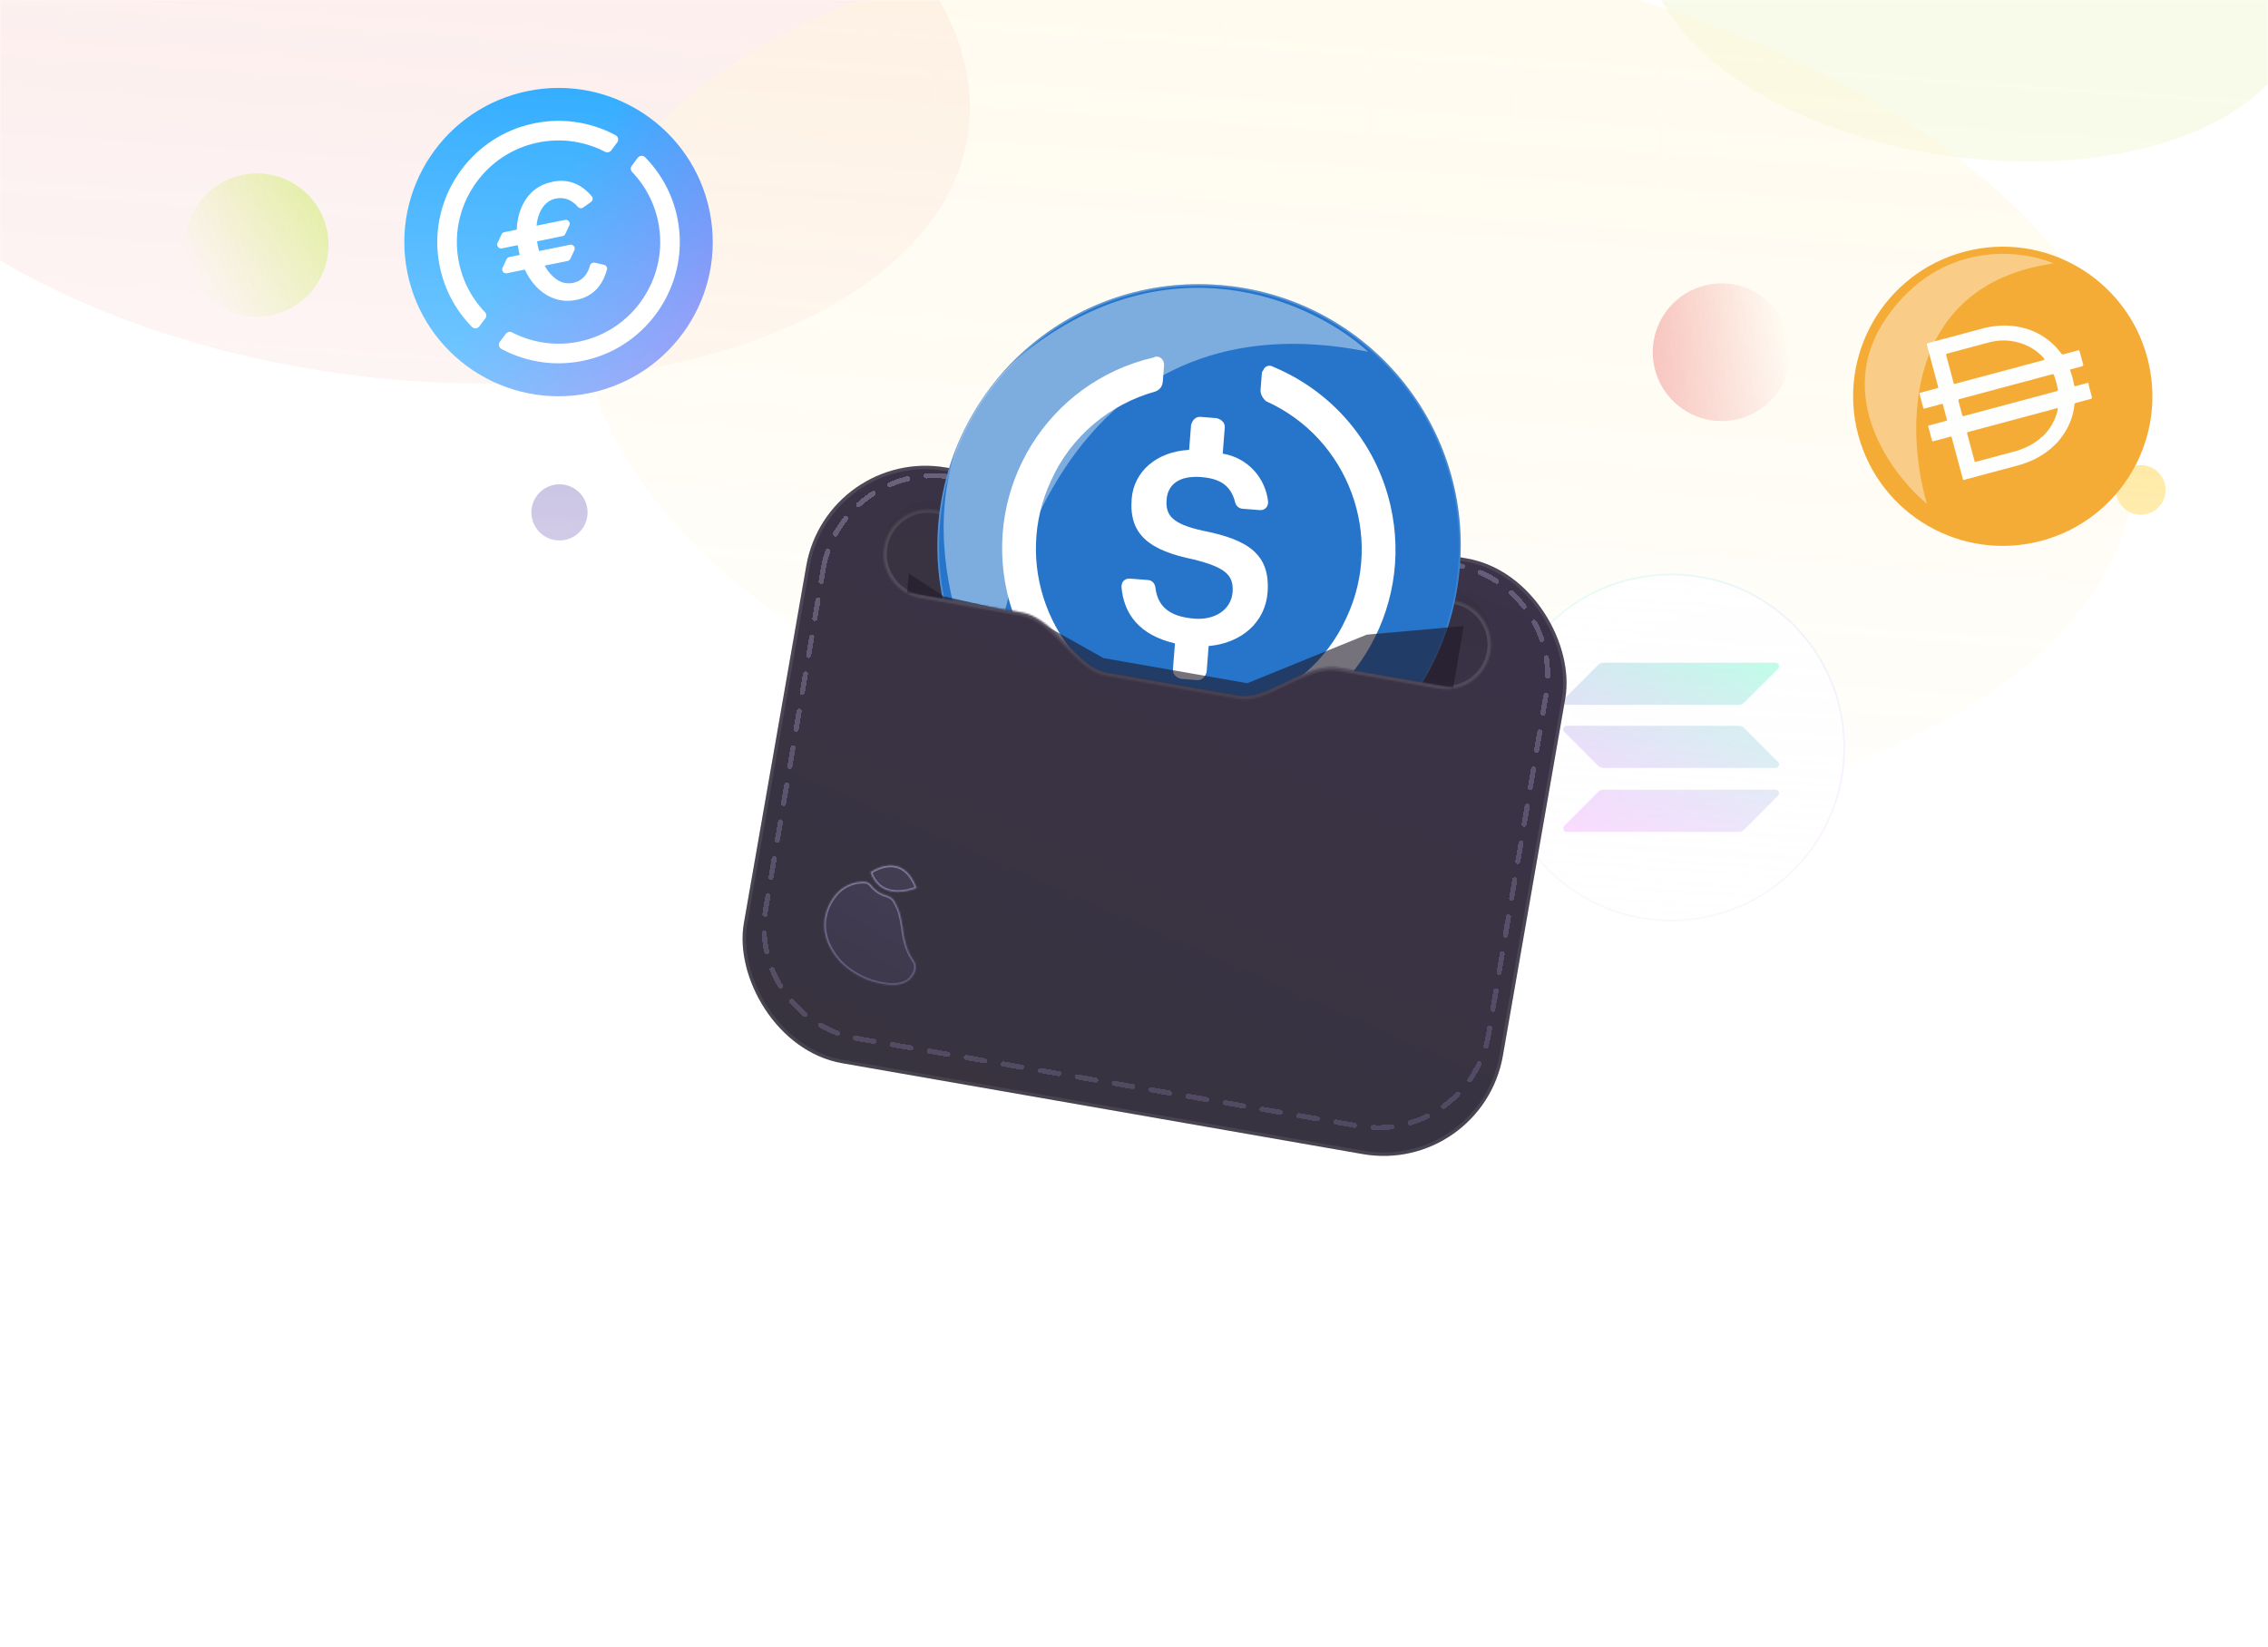 <svg width="1330" height="966" viewBox="0 0 1330 966" fill="none" xmlns="http://www.w3.org/2000/svg">
<mask id="mask0_5033_11189" style="mask-type:alpha" maskUnits="userSpaceOnUse" x="0" y="0" width="1330" height="966">
<rect width="1330" height="966" fill="url(#paint0_linear_5033_11189)"/>
</mask>
<g mask="url(#mask0_5033_11189)">
<g opacity="0.3">
<rect x="429.074" y="210.123" width="623.97" height="2.026" fill="url(#paint1_radial_5033_11189)" fill-opacity="0.3"/>
<rect x="398.691" y="125.037" width="846.817" height="2.026" fill="url(#paint2_radial_5033_11189)" fill-opacity="0.3"/>
<rect x="254.859" y="39.952" width="972.421" height="2.026" fill="url(#paint3_radial_5033_11189)" fill-opacity="0.3"/>
<rect x="464.527" y="-418.909" width="623.97" height="2.026" transform="rotate(90 464.527 -418.909)" fill="url(#paint4_radial_5033_11189)" fill-opacity="0.3"/>
<rect x="549.613" y="-449.299" width="846.817" height="2.026" transform="rotate(90 549.613 -449.299)" fill="url(#paint5_radial_5033_11189)" fill-opacity="0.3"/>
<rect x="804.879" y="-629.602" width="1126.39" height="2.026" transform="rotate(90 804.879 -629.602)" fill="url(#paint6_radial_5033_11189)" fill-opacity="0.3"/>
<rect x="889.965" y="-568.825" width="1004.84" height="2.026" transform="rotate(90 889.965 -568.825)" fill="url(#paint7_radial_5033_11189)" fill-opacity="0.3"/>
<rect x="634.703" y="-593.138" width="972.421" height="2.026" transform="rotate(90 634.703 -593.138)" fill="url(#paint8_radial_5033_11189)" fill-opacity="0.3"/>
<rect x="719.789" y="-670.12" width="1126.39" height="2.026" transform="rotate(90 719.789 -670.12)" fill="url(#paint9_radial_5033_11189)" fill-opacity="0.3"/>
<rect x="975.047" y="-453.351" width="895.438" height="2.026" transform="rotate(90 975.047 -453.351)" fill="url(#paint10_radial_5033_11189)" fill-opacity="0.3"/>
<rect x="1060.13" y="-475.634" width="737.419" height="2.026" transform="rotate(90 1060.13 -475.634)" fill="url(#paint11_radial_5033_11189)" fill-opacity="0.3"/>
</g>
<g opacity="0.6">
<g opacity="0.3">
<g opacity="0.5" filter="url(#filter0_f_5033_11189)">
<ellipse rx="226.675" ry="232.553" transform="matrix(0.79 0.614 -0.94 0.342 649.113 -192.778)" fill="#AFD803"/>
</g>
<g opacity="0.5" filter="url(#filter1_f_5033_11189)">
<ellipse rx="153.501" ry="157.482" transform="matrix(0.79 0.614 -0.94 0.342 1157.51 -13.801)" fill="#AFD803"/>
</g>
<g opacity="0.5" filter="url(#filter2_f_5033_11189)">
<ellipse rx="274.039" ry="281.511" transform="matrix(0.79 0.614 -0.94 0.342 226.908 31.082)" fill="#E54033"/>
</g>
<g opacity="0.5" filter="url(#filter3_f_5033_11189)">
<ellipse rx="365.386" ry="375.931" transform="matrix(0.79 0.614 -0.94 0.342 796.989 222.902)" fill="#FECA1A" fill-opacity="0.8"/>
</g>
</g>
<g filter="url(#filter4_b_5033_11189)">
<ellipse cx="150.647" cy="143.721" rx="42" ry="42" transform="rotate(-116.485 150.647 143.721)" fill="url(#paint12_linear_5033_11189)"/>
</g>
<g filter="url(#filter5_b_5033_11189)">
<ellipse cx="328.09" cy="300.559" rx="16.474" ry="16.474" transform="rotate(-116.485 328.09 300.559)" fill="#5B48AD"/>
</g>
<g filter="url(#filter6_b_5033_11189)">
<ellipse cx="1009.61" cy="206.608" rx="40.377" ry="40.377" transform="rotate(78.515 1009.61 206.608)" fill="url(#paint13_linear_5033_11189)"/>
</g>
<g filter="url(#filter7_b_5033_11189)">
<ellipse cx="1255.38" cy="287.393" rx="14.571" ry="14.571" transform="rotate(78.515 1255.38 287.393)" fill="#FECA1A"/>
</g>
<path d="M980 540.468C1036.53 540.468 1082 494.994 1082 438.468C1082 381.943 1036.53 336.468 980 336.468C923.475 336.468 878 381.943 878 438.468C878 494.994 923.475 540.468 980 540.468Z" fill="#FFFCFB"/>
<path d="M1081.5 438.468C1081.5 494.717 1036.25 539.968 980 539.968C923.751 539.968 878.5 494.717 878.5 438.468C878.5 382.219 923.751 336.968 980 336.968C1036.25 336.968 1081.5 382.219 1081.5 438.468Z" stroke="url(#paint14_linear_5033_11189)" stroke-opacity="0.39"/>
<mask id="mask1_5033_11189" style="mask-type:alpha" maskUnits="userSpaceOnUse" x="878" y="336" width="204" height="205">
<path d="M980 540.468C1036.53 540.468 1082 494.994 1082 438.468C1082 381.943 1036.53 336.468 980 336.468C923.475 336.468 878 381.943 878 438.468C878 494.994 923.475 540.468 980 540.468Z" fill="#2775CA"/>
</mask>
<g mask="url(#mask1_5033_11189)">
<g filter="url(#filter8_f_5033_11189)">
<path d="M1039.76 357.859C927.745 344.417 902.729 450.08 904.223 504.592C884.435 476.589 858.075 409.383 910.944 364.579C963.813 319.775 1018.85 341.431 1039.76 357.859Z" fill="white" fill-opacity="0.6"/>
</g>
</g>
<path d="M937.275 464.452C938.039 463.688 939.089 463.243 940.203 463.243H1041.21C1043.06 463.243 1043.98 465.47 1042.67 466.775L1022.72 486.728C1021.96 487.492 1020.91 487.937 1019.79 487.937L918.786 487.937C916.94 487.937 916.017 485.71 917.322 484.405L937.275 464.452Z" fill="url(#paint15_linear_5033_11189)"/>
<path d="M937.275 389.953C938.071 389.19 939.121 388.744 940.203 388.744H1041.21C1043.06 388.744 1043.98 390.972 1042.67 392.277L1022.72 412.23C1021.96 412.993 1020.91 413.439 1019.79 413.439H918.786C916.94 413.439 916.017 411.211 917.322 409.906L937.275 389.953Z" fill="url(#paint16_linear_5033_11189)"/>
<path d="M1022.72 426.964C1021.96 426.2 1020.91 425.755 1019.79 425.755H918.786C916.94 425.755 916.017 427.982 917.322 429.287L937.275 449.24C938.039 450.004 939.089 450.45 940.203 450.45H1041.21C1043.06 450.45 1043.98 448.222 1042.67 446.917L1022.72 426.964Z" fill="url(#paint17_linear_5033_11189)"/>
</g>
<path fill-rule="evenodd" clip-rule="evenodd" d="M238.9 159.903C229.014 110.951 260.684 63.253 309.636 53.367C358.589 43.482 406.287 75.152 416.172 124.104C426.058 173.056 394.388 220.754 345.436 230.64C296.483 240.526 248.785 208.856 238.9 159.903Z" fill="url(#paint18_linear_5033_11189)"/>
<path d="M296.905 152.421L294.569 157.404C294.113 159.061 295.566 160.618 297.25 160.278L307.76 158.155C313.858 171.223 325.32 178.659 338.103 175.876C347.206 174.038 353.155 168.126 355.917 158.188C356.268 156.923 355.473 155.618 354.191 155.331L348.726 154.103C347.523 153.833 346.315 154.558 345.999 155.75C344.603 161.029 341.289 164.883 336.095 165.932C331.393 166.882 327.155 165.341 323.325 161.272C321.832 159.699 320.527 157.87 319.398 155.806L332.859 153.088C333.712 152.916 334.396 152.278 334.627 151.439L336.963 146.455C337.419 144.797 335.966 143.242 334.282 143.582L316.095 147.255C315.855 146.333 315.63 145.388 315.432 144.408C315.226 143.438 315.061 142.481 314.923 141.534L329.914 138.506C330.767 138.334 331.451 137.696 331.682 136.857L334.018 131.874C334.474 130.217 333.022 128.66 331.337 129L314.649 132.371C315.482 123.919 319.525 117.676 326.103 116.455C331.099 115.446 335.53 117.397 338.923 121.375C339.683 122.267 341.016 122.398 341.972 121.722L346.562 118.48C347.66 117.704 347.878 116.143 347.007 115.119C340.661 107.658 333.027 104.808 324.115 106.608C315.982 108.25 310.12 112.799 306.469 120.216C304.341 124.58 303.223 129.421 303.049 134.713L295.73 136.191C294.877 136.363 294.193 137.001 293.962 137.84L291.626 142.824C291.17 144.482 292.623 146.037 294.307 145.697L303.629 143.815C303.774 144.765 303.921 145.717 304.118 146.693C304.301 147.662 304.517 148.611 304.749 149.546L298.676 150.772C297.823 150.945 297.136 151.582 296.905 152.421Z" fill="white"/>
<path d="M268.456 150.049C264.397 120.542 283.102 92.274 311.848 84.48C326.96 80.384 342.118 82.471 354.841 89.051C356.076 89.689 357.59 89.343 358.424 88.23L361.944 83.532C362.988 82.139 362.556 80.131 361.02 79.309C346.118 71.334 328.306 68.58 310.471 72.971C275.1 81.68 251.864 116.239 257.171 152.28C259.466 167.869 266.607 181.431 276.78 191.772C277.998 193.011 280.04 192.856 281.082 191.465L284.598 186.772C285.43 185.662 285.345 184.114 284.386 183.112C276.052 174.394 270.245 163.052 268.456 150.049Z" fill="white"/>
<path d="M378.294 92.234C377.076 90.996 375.034 91.15 373.992 92.541L370.475 97.234C369.644 98.344 369.729 99.892 370.687 100.894C379.022 109.612 384.829 120.955 386.617 133.959C390.675 163.465 371.969 191.731 343.223 199.525C328.112 203.622 312.954 201.534 300.23 194.955C298.995 194.316 297.481 194.662 296.647 195.775L293.128 200.473C292.084 201.866 292.517 203.874 294.052 204.696C308.955 212.673 326.768 215.425 344.604 211.033C379.975 202.323 403.21 167.763 397.901 131.723C395.604 116.135 388.465 102.573 378.294 92.234Z" fill="white"/>
</g>
<g filter="url(#filter9_bd_5033_11189)">
<rect x="485.012" y="252.066" width="451.848" height="354.693" rx="71" transform="rotate(9.905 485.012 252.066)" fill="url(#paint19_linear_5033_11189)"/>
<rect x="485.825" y="253.224" width="449.848" height="352.693" rx="70" transform="rotate(9.905 485.825 253.224)" stroke="url(#paint20_linear_5033_11189)" stroke-width="2"/>
</g>
<g filter="url(#filter10_d_5033_11189)">
<mask id="path-34-inside-1_5033_11189" fill="white">
<path fill-rule="evenodd" clip-rule="evenodd" d="M510.442 507.697C510.441 507.697 510.441 507.696 510.44 507.696V507.696C510.439 507.696 510.438 507.695 510.437 507.694L510.43 507.674C510.425 507.661 510.418 507.654 510.429 507.646C510.852 507.345 529.149 494.448 537.543 516.885C537.547 516.898 537.542 516.912 537.53 516.917L537.45 516.951C537.45 516.951 537.45 516.951 537.45 516.951V516.951C537.45 516.951 537.45 516.951 537.45 516.951C535.877 517.613 516.75 525.217 510.442 507.697ZM514.051 518.421C514.051 518.421 514.051 518.421 514.051 518.421V518.421C514.051 518.421 514.051 518.421 514.051 518.421C515.84 519.772 517.835 520.693 519.88 521.306C521.694 521.85 523.423 522.789 524.392 524.417C525.121 525.642 525.765 526.92 526.375 528.21C526.802 529.12 527.165 530.057 527.465 531.016C528.159 533.214 528.557 535.481 528.959 537.775L528.959 537.775L528.959 537.775L528.959 537.775L528.959 537.775C529.077 538.448 529.195 539.123 529.322 539.8C529.348 540.082 529.378 540.366 529.412 540.651C529.412 540.654 529.416 540.657 529.419 540.657V540.657C529.423 540.657 529.427 540.659 529.427 540.663C529.91 544.997 530.897 549.708 532.613 553.755C532.614 553.757 532.613 553.759 532.612 553.759V553.759C532.61 553.759 532.609 553.761 532.61 553.762C533.179 555.093 533.853 556.376 534.626 557.6C534.779 557.837 534.936 558.072 535.094 558.308L535.094 558.308L535.094 558.308L535.094 558.308L535.094 558.308C535.831 559.41 536.572 560.52 536.879 561.8C537.261 563.395 536.914 565.093 536.255 566.595C533.145 573.674 525.684 574.375 518.845 573.366C518.843 573.366 518.842 573.363 518.843 573.361V573.361C518.844 573.359 518.843 573.357 518.841 573.356C516.283 572.962 513.785 572.33 511.58 571.708C511.578 571.707 511.579 571.707 511.577 571.707C511.525 571.692 500.917 568.673 492.92 560.374C492.917 560.371 492.914 560.369 492.91 560.368V560.368C492.906 560.367 492.902 560.365 492.899 560.362L492.646 560.095C492.646 560.095 492.646 560.094 492.646 560.094V560.094C492.647 560.094 492.647 560.093 492.647 560.093C491.714 559.107 490.843 558.065 490.036 556.974C487.894 554.072 486.092 550.891 484.874 547.532C484.87 547.519 484.874 547.504 484.886 547.496V547.496C484.897 547.488 484.902 547.473 484.897 547.46C484.758 547.057 484.627 546.652 484.505 546.245C483.402 542.555 483.014 538.68 483.653 534.746C484.723 528.143 488.155 521.79 493.293 517.646C493.295 517.644 493.297 517.641 493.296 517.637V517.637C493.295 517.634 493.297 517.631 493.299 517.629C493.419 517.536 493.54 517.445 493.662 517.354L493.671 517.348C493.671 517.348 493.671 517.348 493.671 517.348V517.348C493.671 517.348 493.671 517.348 493.671 517.348C496.352 515.364 499.47 513.982 502.938 513.469C504.49 513.235 506.062 513.183 507.621 513.313C509.013 513.43 510.171 514.328 511.031 515.428C511.905 516.547 512.919 517.554 514.051 518.421Z"/>
</mask>
<path fill-rule="evenodd" clip-rule="evenodd" d="M510.442 507.697C510.441 507.697 510.441 507.696 510.44 507.696V507.696C510.439 507.696 510.438 507.695 510.437 507.694L510.43 507.674C510.425 507.661 510.418 507.654 510.429 507.646C510.852 507.345 529.149 494.448 537.543 516.885C537.547 516.898 537.542 516.912 537.53 516.917L537.45 516.951C537.45 516.951 537.45 516.951 537.45 516.951V516.951C537.45 516.951 537.45 516.951 537.45 516.951C535.877 517.613 516.75 525.217 510.442 507.697ZM514.051 518.421C514.051 518.421 514.051 518.421 514.051 518.421V518.421C514.051 518.421 514.051 518.421 514.051 518.421C515.84 519.772 517.835 520.693 519.88 521.306C521.694 521.85 523.423 522.789 524.392 524.417C525.121 525.642 525.765 526.92 526.375 528.21C526.802 529.12 527.165 530.057 527.465 531.016C528.159 533.214 528.557 535.481 528.959 537.775L528.959 537.775L528.959 537.775L528.959 537.775L528.959 537.775C529.077 538.448 529.195 539.123 529.322 539.8C529.348 540.082 529.378 540.366 529.412 540.651C529.412 540.654 529.416 540.657 529.419 540.657V540.657C529.423 540.657 529.427 540.659 529.427 540.663C529.91 544.997 530.897 549.708 532.613 553.755C532.614 553.757 532.613 553.759 532.612 553.759V553.759C532.61 553.759 532.609 553.761 532.61 553.762C533.179 555.093 533.853 556.376 534.626 557.6C534.779 557.837 534.936 558.072 535.094 558.308L535.094 558.308L535.094 558.308L535.094 558.308L535.094 558.308C535.831 559.41 536.572 560.52 536.879 561.8C537.261 563.395 536.914 565.093 536.255 566.595C533.145 573.674 525.684 574.375 518.845 573.366C518.843 573.366 518.842 573.363 518.843 573.361V573.361C518.844 573.359 518.843 573.357 518.841 573.356C516.283 572.962 513.785 572.33 511.58 571.708C511.578 571.707 511.579 571.707 511.577 571.707C511.525 571.692 500.917 568.673 492.92 560.374C492.917 560.371 492.914 560.369 492.91 560.368V560.368C492.906 560.367 492.902 560.365 492.899 560.362L492.646 560.095C492.646 560.095 492.646 560.094 492.646 560.094V560.094C492.647 560.094 492.647 560.093 492.647 560.093C491.714 559.107 490.843 558.065 490.036 556.974C487.894 554.072 486.092 550.891 484.874 547.532C484.87 547.519 484.874 547.504 484.886 547.496V547.496C484.897 547.488 484.902 547.473 484.897 547.46C484.758 547.057 484.627 546.652 484.505 546.245C483.402 542.555 483.014 538.68 483.653 534.746C484.723 528.143 488.155 521.79 493.293 517.646C493.295 517.644 493.297 517.641 493.296 517.637V517.637C493.295 517.634 493.297 517.631 493.299 517.629C493.419 517.536 493.54 517.445 493.662 517.354L493.671 517.348C493.671 517.348 493.671 517.348 493.671 517.348V517.348C493.671 517.348 493.671 517.348 493.671 517.348C496.352 515.364 499.47 513.982 502.938 513.469C504.49 513.235 506.062 513.183 507.621 513.313C509.013 513.43 510.171 514.328 511.031 515.428C511.905 516.547 512.919 517.554 514.051 518.421Z" fill="url(#paint21_linear_5033_11189)" fill-opacity="0.1" shape-rendering="crispEdges"/>
<path d="M526.375 528.21L527.281 527.786L527.279 527.783L526.375 528.21ZM527.465 531.016L526.51 531.313L526.511 531.317L527.465 531.016ZM528.959 537.775L529.948 537.627L529.946 537.615L529.944 537.602L528.959 537.775ZM528.959 537.775L529.948 537.627L529.948 537.627L528.959 537.775ZM528.959 537.775L527.97 537.923L527.97 537.923L528.959 537.775ZM528.959 537.775L529.948 537.627L529.948 537.627L528.959 537.775ZM528.959 537.775L527.97 537.924L527.972 537.936L527.974 537.948L528.959 537.775ZM529.322 539.8L530.317 539.706L530.313 539.66L530.305 539.616L529.322 539.8ZM534.626 557.6L533.78 558.133L533.786 558.142L534.626 557.6ZM535.094 558.308L534.262 558.864L534.269 558.873L534.275 558.883L535.094 558.308ZM535.094 558.308L535.944 557.782L535.929 557.757L535.912 557.733L535.094 558.308ZM535.094 558.308L535.944 557.782L535.944 557.782L535.094 558.308ZM535.094 558.308L534.243 558.834L534.253 558.849L534.263 558.864L535.094 558.308ZM536.879 561.8L537.852 561.567L537.852 561.567L536.879 561.8ZM536.255 566.595L537.17 566.997L537.17 566.997L536.255 566.595ZM490.036 556.974L489.232 557.568L489.232 557.568L490.036 556.974ZM484.505 546.245L485.463 545.959L485.463 545.958L484.505 546.245ZM483.653 534.746L484.64 534.906L484.64 534.906L483.653 534.746ZM493.662 517.354L494.258 518.158L494.266 518.152L494.274 518.145L493.662 517.354ZM502.938 513.469L503.084 514.458L503.087 514.458L502.938 513.469ZM493.671 517.348L494.266 518.152L493.671 517.348ZM493.671 517.348L494.282 518.139L493.671 517.348ZM493.299 517.629L492.688 516.837L493.299 517.629ZM484.897 547.46L483.952 547.788L484.897 547.46ZM484.874 547.532L485.814 547.191L484.874 547.532ZM492.647 560.093L491.92 560.78L492.647 560.093ZM492.646 560.095L491.92 560.783L492.646 560.095ZM492.899 560.362L492.174 561.05L492.899 560.362ZM492.92 560.374L492.2 561.068L492.92 560.374ZM532.61 553.762L533.529 553.369L532.61 553.762ZM532.613 553.755L533.534 553.365L532.613 553.755ZM511.58 571.708L511.851 570.745L511.58 571.708ZM511.577 571.707L511.85 570.745L511.577 571.707ZM519.88 521.306L519.592 522.264L519.88 521.306ZM524.392 524.417L523.533 524.928L524.392 524.417ZM493.293 517.646L492.665 516.868L493.293 517.646ZM529.427 540.663L530.421 540.553L529.427 540.663ZM518.841 573.356L518.688 574.345L518.841 573.356ZM514.051 518.421L513.442 519.215L514.051 518.421ZM529.412 540.651L528.418 540.767L529.412 540.651ZM518.845 573.366L518.699 574.356L518.845 573.366ZM514.051 518.421L514.756 519.13L514.051 518.421ZM514.051 518.421L513.449 519.219L514.051 518.421ZM537.45 516.951L537.062 516.029L537.45 516.951ZM537.45 516.951L537.839 517.872L537.45 516.951ZM537.543 516.885L536.606 517.236L537.543 516.885ZM537.53 516.917L537.141 515.996L537.53 516.917ZM510.43 507.674L511.372 507.337L510.43 507.674ZM510.429 507.646L509.849 506.832L510.429 507.646ZM510.437 507.694L511.379 507.357L510.437 507.694ZM507.621 513.313L507.704 512.317L507.621 513.313ZM510.44 507.696L510.442 508.696L510.44 507.696ZM510.442 507.697L511.383 507.359L510.442 507.697ZM511.379 507.357L511.372 507.337L509.489 508.012L509.496 508.032L511.379 507.357ZM511.01 508.46C511.194 508.329 515.686 505.17 521.077 504.736C523.74 504.521 526.591 504.974 529.269 506.765C531.952 508.56 534.56 511.766 536.606 517.236L538.479 516.535C536.329 510.787 533.502 507.19 530.381 505.103C527.253 503.011 523.93 502.499 520.917 502.742C514.955 503.222 510.087 506.662 509.849 506.832L511.01 508.46ZM537.141 515.996L537.061 516.029L537.839 517.872L537.918 517.838L537.141 515.996ZM509.501 508.036C511.144 512.601 513.652 515.597 516.561 517.469C519.457 519.332 522.677 520.034 525.686 520.142C531.674 520.356 537.012 518.22 537.838 517.873L537.062 516.029C536.315 516.343 531.303 518.341 525.757 518.143C522.999 518.044 520.157 517.404 517.643 515.787C515.142 514.177 512.893 511.554 511.383 507.359L509.501 508.036ZM520.167 520.348C518.214 519.763 516.331 518.89 514.654 517.623L513.449 519.219C515.349 520.654 517.456 521.623 519.592 522.264L520.167 520.348ZM527.279 527.783C526.663 526.479 526.004 525.169 525.252 523.905L523.533 524.928C524.239 526.115 524.868 527.361 525.471 528.638L527.279 527.783ZM528.419 530.718C528.107 529.716 527.726 528.736 527.281 527.786L525.47 528.634C525.877 529.503 526.224 530.398 526.51 531.313L528.419 530.718ZM529.944 537.602C529.544 535.32 529.136 532.987 528.418 530.714L526.511 531.317C527.183 533.441 527.57 535.643 527.974 537.948L529.944 537.602ZM529.948 537.627L529.948 537.627L527.97 537.923L527.97 537.923L529.948 537.627ZM529.948 537.627L529.948 537.627L527.97 537.923L527.97 537.923L529.948 537.627ZM529.948 537.627L529.948 537.627L527.97 537.923L527.97 537.924L529.948 537.627ZM529.948 537.627L529.948 537.627L527.97 537.924L527.97 537.924L529.948 537.627ZM530.305 539.616C530.179 538.946 530.062 538.276 529.944 537.603L527.974 537.948C528.092 538.62 528.211 539.3 528.339 539.983L530.305 539.616ZM530.405 540.535C530.372 540.257 530.343 539.981 530.317 539.706L528.326 539.894C528.354 540.184 528.384 540.475 528.418 540.767L530.405 540.535ZM533.534 553.365C531.867 549.436 530.897 544.828 530.421 540.553L528.433 540.774C528.923 545.166 529.926 549.98 531.693 554.146L533.534 553.365ZM535.471 557.066C534.727 555.887 534.078 554.651 533.529 553.369L531.691 554.156C532.281 555.535 532.979 556.865 533.78 558.133L535.471 557.066ZM535.925 557.752C535.767 557.515 535.614 557.286 535.466 557.057L533.786 558.142C533.943 558.387 534.105 558.629 534.262 558.864L535.925 557.752ZM535.912 557.733L535.912 557.733L534.275 558.883L534.276 558.883L535.912 557.733ZM535.944 557.782L535.944 557.782L534.243 558.834L534.243 558.834L535.944 557.782ZM535.944 557.782L535.944 557.782L534.243 558.834L534.243 558.834L535.944 557.782ZM535.945 557.782L535.944 557.782L534.243 558.834L534.243 558.834L535.945 557.782ZM537.852 561.567C537.496 560.083 536.643 558.826 535.925 557.753L534.263 558.864C535.018 559.994 535.649 560.957 535.907 562.033L537.852 561.567ZM537.17 566.997C537.881 565.378 538.302 563.448 537.852 561.567L535.907 562.033C536.22 563.342 535.947 564.807 535.339 566.193L537.17 566.997ZM518.699 574.356C522.185 574.87 525.926 574.965 529.236 573.971C532.589 572.964 535.483 570.838 537.17 566.997L535.339 566.193C533.917 569.431 531.526 571.195 528.661 572.056C525.753 572.929 522.345 572.872 518.991 572.377L518.699 574.356ZM511.308 572.67C513.53 573.297 516.072 573.941 518.688 574.345L518.993 572.368C516.493 571.982 514.039 571.363 511.851 570.745L511.308 572.67ZM492.2 561.068C500.387 569.565 511.211 572.642 511.304 572.669L511.85 570.745C511.863 570.748 509.258 570.009 505.668 568.249C502.075 566.487 497.532 563.719 493.64 559.68L492.2 561.068ZM491.92 560.783L492.174 561.05L493.625 559.674L493.372 559.407L491.92 560.783ZM489.232 557.568C490.062 558.692 490.96 559.765 491.92 560.78L493.373 559.406C492.469 558.449 491.623 557.439 490.84 556.38L489.232 557.568ZM483.934 547.873C485.19 551.337 487.043 554.603 489.232 557.568L490.841 556.38C488.746 553.542 486.994 550.445 485.814 547.191L483.934 547.873ZM483.547 546.531C483.673 546.952 483.808 547.371 483.952 547.788L485.842 547.133C485.707 546.743 485.581 546.352 485.463 545.959L483.547 546.531ZM482.665 534.585C481.999 538.69 482.407 542.718 483.547 546.531L485.463 545.958C484.397 542.392 484.028 538.671 484.64 534.906L482.665 534.585ZM492.665 516.868C487.316 521.182 483.771 527.766 482.665 534.586L484.64 534.906C485.675 528.521 488.994 522.398 493.921 518.424L492.665 516.868ZM493.067 516.551C492.94 516.645 492.813 516.741 492.688 516.837L493.911 518.42C494.025 518.331 494.141 518.244 494.258 518.158L493.067 516.551ZM493.059 516.557L493.051 516.563L494.274 518.145L494.282 518.139L493.059 516.557ZM502.791 512.48C499.148 513.019 495.878 514.471 493.076 516.544L494.266 518.152C496.825 516.257 499.792 514.945 503.084 514.458L502.791 512.48ZM507.704 512.317C506.068 512.18 504.418 512.235 502.789 512.48L503.087 514.458C504.562 514.235 506.056 514.186 507.538 514.31L507.704 512.317ZM514.659 517.627C513.595 516.811 512.641 515.865 511.819 514.813L510.242 516.044C511.169 517.23 512.243 518.296 513.442 519.215L514.659 517.627ZM492.688 517.534C492.826 518.258 493.673 518.591 494.266 518.152L493.076 516.544C493.669 516.105 494.516 516.438 494.653 517.161L492.688 517.534ZM494.282 518.139C493.692 518.595 492.828 518.268 492.688 517.534L494.653 517.161C494.514 516.428 493.649 516.1 493.059 516.557L494.282 518.139ZM494.278 517.45C494.348 517.817 494.206 518.192 493.911 518.42L492.688 516.837C492.387 517.07 492.243 517.451 492.314 517.825L494.278 517.45ZM485.463 548.312C485.838 548.047 485.992 547.566 485.842 547.133L483.952 547.788C483.811 547.381 483.956 546.929 484.308 546.679L485.463 548.312ZM485.814 547.191C485.963 547.602 485.819 548.061 485.463 548.312L484.308 546.679C483.93 546.947 483.776 547.436 483.934 547.873L485.814 547.191ZM493.155 560.955C493.708 560.628 493.814 559.872 493.373 559.406L491.92 560.78C491.479 560.314 491.585 559.559 492.138 559.233L493.155 560.955ZM493.372 559.407C493.814 559.873 493.708 560.629 493.155 560.955L492.138 559.233C491.584 559.56 491.478 560.316 491.92 560.783L493.372 559.407ZM493.159 559.4C493.337 559.446 493.498 559.541 493.625 559.674L492.174 561.05C492.306 561.189 492.474 561.289 492.66 561.337L493.159 559.4ZM493.64 559.68C493.51 559.545 493.344 559.447 493.159 559.4L492.66 561.337C492.483 561.291 492.324 561.197 492.2 561.068L493.64 559.68ZM532.389 552.784C531.779 552.923 531.444 553.581 531.691 554.156L533.529 553.369C533.774 553.941 533.441 554.595 532.834 554.734L532.389 552.784ZM531.693 554.146C531.449 553.571 531.787 552.922 532.389 552.784L532.834 554.734C533.439 554.596 533.779 553.943 533.534 553.365L531.693 554.146ZM511.851 570.745C511.85 570.745 511.849 570.744 511.849 570.744C511.85 570.745 511.851 570.745 511.85 570.745L511.304 572.669C511.305 572.669 511.306 572.669 511.308 572.67C511.308 572.67 511.308 572.67 511.308 572.67L511.851 570.745ZM519.592 522.264C521.3 522.776 522.749 523.61 523.533 524.928L525.252 523.905C524.098 521.967 522.089 520.924 520.167 520.348L519.592 522.264ZM493.921 518.424C494.211 518.191 494.348 517.816 494.278 517.45L492.314 517.825C492.245 517.465 492.38 517.097 492.665 516.868L493.921 518.424ZM529.507 541.653C528.974 541.7 528.494 541.314 528.433 540.774L530.421 540.553C530.36 540.005 529.873 539.613 529.332 539.661L529.507 541.653ZM519.702 573.874C520.067 573.262 519.696 572.477 518.993 572.368L518.688 574.345C517.99 574.237 517.621 573.456 517.984 572.849L519.702 573.874ZM513.346 517.712C513.701 517.359 514.262 517.323 514.659 517.627L513.442 519.215C513.839 519.519 514.401 519.483 514.756 519.13L513.346 517.712ZM528.418 540.767C528.482 541.308 528.964 541.701 529.507 541.653L529.332 539.661C529.867 539.614 530.342 540.001 530.405 540.535L528.418 540.767ZM518.991 572.377C519.697 572.481 520.064 573.267 519.702 573.874L517.984 572.849C517.62 573.459 517.989 574.251 518.699 574.356L518.991 572.377ZM514.756 519.13C514.403 519.482 513.845 519.518 513.449 519.219L514.654 517.623C514.258 517.323 513.7 517.36 513.346 517.712L514.756 519.13ZM537.31 517.941C537.073 517.908 536.835 517.786 536.665 517.571C536.584 517.468 536.402 517.192 536.461 516.802C536.53 516.344 536.863 516.113 537.062 516.029L537.838 517.873C538.037 517.789 538.37 517.558 538.439 517.1C538.497 516.71 538.316 516.434 538.234 516.331C538.064 516.116 537.826 515.994 537.59 515.961L537.31 517.941ZM537.061 516.029C536.13 516.422 536.301 517.798 537.31 517.941L537.59 515.961C538.598 516.103 538.769 517.479 537.839 517.872L537.061 516.029ZM536.606 517.236C536.439 516.79 536.617 516.217 537.141 515.996L537.918 517.838C538.467 517.607 538.655 517.005 538.479 516.535L536.606 517.236ZM511.372 507.337C511.352 507.283 511.331 507.238 511.334 507.245C511.334 507.245 511.336 507.25 511.339 507.256C511.341 507.262 511.346 507.272 511.351 507.285C511.361 507.309 511.38 507.358 511.395 507.421C511.43 507.564 511.451 507.796 511.342 508.05C511.243 508.278 511.087 508.405 511.01 508.46L509.849 506.832C509.766 506.891 509.607 507.023 509.506 507.255C509.395 507.512 509.416 507.748 509.452 507.895C509.468 507.961 509.488 508.012 509.498 508.038C509.509 508.064 509.519 508.085 509.519 508.086C509.525 508.098 509.506 508.059 509.489 508.012L511.372 507.337ZM510.437 506.696C510.859 506.695 511.236 506.96 511.379 507.357L509.496 508.032C509.639 508.431 510.018 508.697 510.442 508.696L510.437 506.696ZM507.538 514.31C508.538 514.393 509.468 515.053 510.242 516.044L511.819 514.813C510.874 513.603 509.488 512.466 507.704 512.317L507.538 514.31ZM510.442 508.696C509.995 508.697 509.635 508.408 509.501 508.036L511.383 507.359C511.248 506.985 510.887 506.695 510.437 506.696L510.442 508.696Z" fill="url(#paint22_linear_5033_11189)" fill-opacity="0.5" mask="url(#path-34-inside-1_5033_11189)"/>
</g>
<g filter="url(#filter11_d_5033_11189)">
<path d="M482.721 329.982C488.822 293.906 523.106 269.677 559.149 275.971L852.96 327.273C888.732 333.519 912.739 367.49 906.683 403.295L872.999 602.474C866.898 638.55 832.613 662.778 796.57 656.485L502.759 605.183C466.987 598.936 442.981 564.966 449.036 529.161L482.721 329.982Z" stroke="url(#paint23_linear_5033_11189)" stroke-opacity="0.3" stroke-width="3" stroke-linecap="round" stroke-dasharray="11 11" shape-rendering="crispEdges"/>
</g>
<g opacity="0.4">
<mask id="path-37-inside-2_5033_11189" fill="white">
<path fill-rule="evenodd" clip-rule="evenodd" d="M548.791 299.21C534.527 296.719 520.946 306.263 518.455 320.526C515.965 334.789 525.509 348.371 539.772 350.861L598.328 361.086C614.65 363.936 625.239 383.051 638.913 392.407C641.911 394.458 645.386 395.915 649.197 396.581L725.155 409.844C728.967 410.51 732.73 410.316 736.245 409.402C752.281 405.234 768.722 390.838 785.043 393.688L843.603 403.913C857.867 406.404 871.448 396.86 873.939 382.597C876.429 368.334 866.885 354.752 852.622 352.262L548.791 299.21Z"/>
</mask>
<g filter="url(#filter12_i_5033_11189)">
<path fill-rule="evenodd" clip-rule="evenodd" d="M548.791 299.21C534.527 296.719 520.946 306.263 518.455 320.526C515.965 334.789 525.509 348.371 539.772 350.861L598.328 361.086C614.65 363.936 625.239 383.051 638.913 392.407C641.911 394.458 645.386 395.915 649.197 396.581L725.155 409.844C728.967 410.51 732.73 410.316 736.245 409.402C752.281 405.234 768.722 390.838 785.043 393.688L843.603 403.913C857.867 406.404 871.448 396.86 873.939 382.597C876.429 368.334 866.885 354.752 852.622 352.262L548.791 299.21Z" fill="url(#paint24_linear_5033_11189)"/>
</g>
<path d="M548.791 299.21L549.135 297.239L548.791 299.21ZM539.772 350.861L540.116 348.891L540.116 348.891L539.772 350.861ZM649.197 396.581L648.853 398.551L649.197 396.581ZM725.155 409.844L725.499 407.874L725.155 409.844ZM843.603 403.913L843.947 401.943L843.947 401.943L843.603 403.913ZM852.622 352.262L852.278 354.232L852.622 352.262ZM736.245 409.402L735.742 407.466L736.245 409.402ZM638.913 392.407L637.784 394.057L638.913 392.407ZM520.426 320.87C522.726 307.695 535.271 298.879 548.447 301.18L549.135 297.239C533.783 294.559 519.166 304.831 516.485 320.182L520.426 320.87ZM540.116 348.891C526.941 346.59 518.125 334.045 520.426 320.87L516.485 320.182C513.805 335.533 524.076 350.151 539.428 352.831L540.116 348.891ZM598.672 359.115L540.116 348.891L539.428 352.831L597.984 363.056L598.672 359.115ZM649.541 394.611C646.017 393.995 642.809 392.649 640.042 390.756L637.784 394.057C641.013 396.267 644.755 397.835 648.853 398.551L649.541 394.611ZM725.499 407.874L649.541 394.611L648.853 398.551L724.811 411.814L725.499 407.874ZM735.742 407.466C732.498 408.31 729.024 408.489 725.499 407.874L724.811 411.814C728.91 412.53 732.962 412.322 736.748 411.338L735.742 407.466ZM843.947 401.943L785.387 391.718L784.699 395.658L843.259 405.883L843.947 401.943ZM871.968 382.253C869.668 395.428 857.122 404.243 843.947 401.943L843.259 405.883C858.611 408.564 873.228 398.292 875.909 382.941L871.968 382.253ZM852.278 354.232C865.453 356.532 874.269 369.078 871.968 382.253L875.909 382.941C878.589 367.59 868.317 352.972 852.966 350.292L852.278 354.232ZM548.447 301.18L852.278 354.232L852.966 350.292L549.135 297.239L548.447 301.18ZM736.748 411.338C744.997 409.194 753.458 404.384 761.375 400.729C769.5 396.979 777.194 394.348 784.699 395.658L785.387 391.718C776.571 390.178 767.884 393.32 759.699 397.098C751.307 400.971 743.53 405.442 735.742 407.466L736.748 411.338ZM597.984 363.056C605.49 364.366 611.836 369.45 618.209 375.731C624.42 381.852 630.75 389.246 637.784 394.057L640.042 390.756C633.402 386.213 627.6 379.37 621.017 372.882C614.597 366.554 607.488 360.655 598.672 359.115L597.984 363.056Z" fill="url(#paint25_linear_5033_11189)" mask="url(#path-37-inside-2_5033_11189)"/>
</g>
<mask id="mask2_5033_11189" style="mask-type:alpha" maskUnits="userSpaceOnUse" x="516" y="135" width="382" height="274">
<path fill-rule="evenodd" clip-rule="evenodd" d="M621.616 136.337C583.558 129.692 547.313 155.135 540.63 193.186L517.019 327.63C515.394 336.883 521.584 345.701 530.839 347.317L598.956 359.211C615.189 362.045 625.73 380.945 639.298 390.297C642.319 392.38 645.828 393.859 649.679 394.532L725.625 407.793C729.416 408.455 733.158 408.265 736.656 407.362C752.656 403.231 769.055 388.912 785.334 391.754L852.829 403.54C862.071 405.153 870.874 398.974 872.497 389.733L896.09 255.392C902.781 217.289 877.295 180.982 839.185 174.327L621.616 136.337Z" fill="url(#paint26_linear_5033_11189)"/>
</mask>
<g mask="url(#mask2_5033_11189)">
<path d="M691.109 473.12C775.88 479.792 849.446 416.961 856.119 332.19C862.791 247.418 799.96 173.852 715.189 167.18C630.417 160.508 556.851 223.339 550.179 308.11C543.507 392.881 606.338 466.447 691.109 473.12Z" fill="#2775CA"/>
<path d="M855.62 332.15C848.97 416.646 775.644 479.272 691.148 472.621C606.652 465.971 544.027 392.645 550.677 308.149C557.328 223.653 630.653 161.028 715.149 167.678C799.645 174.329 862.271 247.654 855.62 332.15Z" stroke="url(#paint27_linear_5033_11189)" stroke-opacity="0.3"/>
<mask id="mask3_5033_11189" style="mask-type:alpha" maskUnits="userSpaceOnUse" x="549" y="166" width="308" height="308">
<path d="M691.109 473.119C775.88 479.791 849.446 416.96 856.119 332.189C862.791 247.418 799.96 173.852 715.189 167.179C630.417 160.507 556.851 223.338 550.179 308.109C543.507 392.881 606.338 466.447 691.109 473.119Z" fill="#2775CA"/>
</mask>
<g mask="url(#mask3_5033_11189)">
<g filter="url(#filter13_f_5033_11189)">
<path d="M802.278 206.312C635.883 172.933 585.894 328.443 581.7 410.37C555.329 366.039 523.73 262.138 608.306 201.186C692.882 140.234 772.861 179.207 802.278 206.312Z" fill="white" fill-opacity="0.4"/>
</g>
</g>
<path d="M743.312 347.679C745.068 325.371 732.285 316.669 705.766 311.376C686.846 307.321 683.423 301.922 684.125 292.997C684.828 284.073 691.653 278.84 704.4 279.843C715.873 280.746 721.946 285.072 724.38 294.884C724.867 296.846 726.679 298.271 728.591 298.421L738.788 299.224C741.338 299.424 743.401 297.663 743.601 295.114L743.652 294.476C742.205 280.253 731.585 268.515 717.027 266.087L718.231 250.79C718.431 248.24 716.67 246.177 713.534 245.289L703.973 244.536C701.423 244.336 699.36 246.097 698.471 249.235L697.318 263.894C677.996 264.939 664.883 276.733 663.629 292.668C661.974 313.701 674.069 322.989 700.587 328.284C718.184 332.875 723.619 337.151 722.816 347.349C722.014 357.548 712.538 363.856 700.428 362.903C683.856 361.599 678.671 354.135 677.512 344.424C677.076 341.825 675.264 340.399 673.352 340.249L662.516 339.396C659.967 339.195 657.905 340.957 657.704 343.507L657.654 344.145C658.948 360.279 668.244 372.554 689.026 377.397L687.822 392.694C687.621 395.243 689.383 397.305 692.519 398.194L702.08 398.947C704.63 399.147 706.692 397.386 707.581 394.25L708.785 378.953C728.157 377.27 741.958 364.888 743.312 347.679V347.679Z" fill="white"/>
<path d="M663.479 408.737C615.168 386.978 594.037 329.52 616.385 281.896C628.053 255.879 650.691 237.139 677.576 229.635C680.226 228.561 681.651 226.75 681.902 223.562L682.604 214.639C682.805 212.089 681.681 210.077 679.181 209.24C678.543 209.189 677.269 209.089 676.581 209.675C614.526 224.031 576.315 285.798 590.67 347.853C599.334 384.448 624.584 414.013 659.374 428.295C661.824 429.77 664.474 428.696 665.311 426.197C665.999 425.61 666.049 424.973 666.149 423.698L666.852 414.774C667.002 412.862 665.291 410.163 663.479 408.737ZM746.693 215.194C744.243 213.719 741.593 214.792 740.756 217.292C740.068 217.88 740.018 218.516 739.917 219.792L739.215 228.715C739.014 231.265 740.726 233.964 742.538 235.39C790.848 257.148 811.979 314.606 789.632 362.23C777.964 388.248 755.325 406.988 728.441 414.491C725.791 415.565 724.366 417.377 724.115 420.565L723.413 429.487C723.212 432.037 724.336 434.05 726.836 434.887C727.474 434.937 728.748 435.037 729.436 434.451C791.491 420.096 829.702 358.329 815.346 296.274C806.733 259.04 780.845 229.425 746.693 215.194V215.194Z" fill="white"/>
<g opacity="0.61" filter="url(#filter14_f_5033_11189)">
<path d="M647.128 386.043L602.276 360.884L553.289 349.769L532.914 336.356L530.948 361.061L641.666 403.875L728.258 418.995L850.237 415.246L858.304 367.213L801.47 372.281L731.441 400.765L647.128 386.043Z" fill="#1E1927"/>
</g>
</g>
<path d="M1151.75 147.709C1198.56 135.166 1246.67 162.948 1259.21 209.751C1271.76 256.563 1243.98 304.669 1197.17 317.212C1150.37 329.753 1102.25 301.977 1089.71 255.17C1077.17 208.366 1104.95 160.25 1151.75 147.709Z" fill="#F5AC37"/>
<mask id="mask4_5033_11189" style="mask-type:alpha" maskUnits="userSpaceOnUse" x="1086" y="144" width="177" height="177">
<path d="M1151.75 147.709C1198.56 135.166 1246.67 162.948 1259.21 209.751C1271.76 256.563 1243.98 304.669 1197.17 317.212C1150.37 329.753 1102.25 301.977 1089.71 255.17C1077.17 208.366 1104.95 160.25 1151.75 147.709Z" fill="#F5AC37"/>
</mask>
<g mask="url(#mask4_5033_11189)">
<g filter="url(#filter15_f_5033_11189)">
<path d="M1204.22 154.511C1115.09 167.295 1117.62 253.875 1130.02 295.567C1108.98 278.08 1074.79 231.743 1106.3 186.3C1137.81 140.857 1184.71 146.173 1204.22 154.511Z" fill="white" fill-opacity="0.4"/>
</g>
</g>
<path d="M1178.75 236.778L1206.06 229.458C1206.65 229.302 1206.92 229.228 1206.76 228.452C1206.24 225.606 1205.49 222.805 1204.51 220.076C1204.37 219.534 1204.04 219.383 1203.46 219.539L1149.09 234.107C1148.41 234.288 1148.29 234.56 1148.46 235.192L1150.61 243.208C1150.89 244.243 1150.89 244.243 1151.96 243.954L1178.75 236.778ZM1198.75 210.76C1198.77 210.535 1198.71 210.311 1198.58 210.131C1197.86 209.258 1197.06 208.452 1196.2 207.729C1194.84 206.458 1193.35 205.352 1191.75 204.43C1190.94 203.829 1190.07 203.33 1189.14 202.958C1184.36 200.682 1179.11 199.573 1173.82 199.725C1171.16 199.832 1168.53 200.25 1165.97 200.961L1141.84 207.426C1141.16 207.606 1141.15 207.899 1141.3 208.486L1145.59 224.473C1145.77 225.147 1145.82 225.329 1146.67 225.1L1198.52 211.207C1198.52 211.207 1198.95 210.995 1198.97 210.702L1198.75 210.761L1198.75 210.76ZM1206.42 239.403C1205.64 239.523 1204.87 239.729 1204.13 240.018L1154.3 253.37C1153.62 253.55 1153.4 253.611 1153.64 254.512L1157.83 270.142C1158.02 270.862 1158.07 271.044 1158.97 270.803L1181.97 264.638C1183.1 264.428 1184.18 264.055 1185.19 263.536C1188.47 262.402 1191.56 260.795 1194.37 258.76C1195.4 258.059 1196.36 257.249 1197.23 256.351L1197.55 256.267C1202.19 252.01 1205.38 246.42 1206.69 240.258C1206.69 240.258 1206.83 239.493 1206.43 239.409L1206.42 239.403ZM1151.21 281.566L1151.14 281.297L1148.33 270.804L1147.37 267.247L1144.54 256.663C1144.38 256.076 1144.36 255.988 1143.64 256.181L1133.89 258.793C1133.35 258.938 1133.12 258.998 1132.93 258.278L1130.64 249.721L1141.06 246.928C1141.64 246.771 1141.87 246.711 1141.67 245.946L1139.4 237.479C1139.25 236.937 1139.22 236.804 1138.5 236.997L1128.75 239.61C1128.21 239.754 1127.98 239.814 1127.79 239.094L1125.67 231.169C1125.53 230.673 1125.5 230.54 1126.22 230.348L1135.88 227.759C1136.55 227.579 1136.73 227.53 1136.5 226.674L1130 202.399C1129.8 201.68 1129.76 201.498 1130.66 201.257L1164.35 192.228C1166.83 191.669 1169.33 191.288 1171.85 191.088C1177.05 190.678 1182.28 191.177 1187.31 192.543C1190.66 193.472 1193.86 194.817 1196.86 196.55C1199.14 197.925 1201.28 199.499 1203.27 201.251C1205.27 203.035 1207.06 205.033 1208.63 207.201C1208.91 207.8 1209.63 208.064 1210.23 207.788L1218.27 205.633C1219.3 205.357 1219.3 205.357 1219.61 206.337L1221.59 213.724C1221.79 214.444 1221.57 214.697 1220.84 214.891L1214.64 216.552C1214.01 216.721 1213.83 216.769 1214.1 217.568C1215.08 220.245 1215.81 222.998 1216.3 225.807C1216.51 226.573 1216.53 226.663 1217.39 226.434L1224.49 224.533C1224.91 224.854 1224.7 225.343 1224.81 225.752C1225 226.262 1225.14 226.79 1225.23 227.325L1226.69 232.775C1226.9 233.541 1226.74 233.828 1226.06 234.009L1217.57 236.284C1216.95 236.329 1216.47 236.863 1216.49 237.49C1215.88 243.301 1213.91 248.892 1210.75 253.8C1209.59 255.587 1208.33 257.314 1206.98 258.96C1205.46 260.479 1204 262.028 1202.38 263.378C1199.4 265.818 1196.14 267.9 1192.68 269.596C1189.38 271.148 1185.94 272.372 1182.4 273.269L1151.21 281.625L1151.2 281.58L1151.21 281.566Z" fill="#FEFEFD"/>
<defs>
<filter id="filter0_f_5033_11189" x="-197.344" y="-917.07" width="1692.91" height="1448.58" filterUnits="userSpaceOnUse" color-interpolation-filters="sRGB">
<feFlood flood-opacity="0" result="BackgroundImageFix"/>
<feBlend mode="normal" in="SourceGraphic" in2="BackgroundImageFix" result="shape"/>
<feGaussianBlur stdDeviation="282" result="effect1_foregroundBlur_5033_11189"/>
</filter>
<filter id="filter1_f_5033_11189" x="402.23" y="-686.349" width="1510.55" height="1345.1" filterUnits="userSpaceOnUse" color-interpolation-filters="sRGB">
<feFlood flood-opacity="0" result="BackgroundImageFix"/>
<feBlend mode="normal" in="SourceGraphic" in2="BackgroundImageFix" result="shape"/>
<feGaussianBlur stdDeviation="282" result="effect1_foregroundBlur_5033_11189"/>
</filter>
<filter id="filter2_f_5033_11189" x="-678.836" y="-726.766" width="1811.49" height="1515.7" filterUnits="userSpaceOnUse" color-interpolation-filters="sRGB">
<feFlood flood-opacity="0" result="BackgroundImageFix"/>
<feBlend mode="normal" in="SourceGraphic" in2="BackgroundImageFix" result="shape"/>
<feGaussianBlur stdDeviation="282" result="effect1_foregroundBlur_5033_11189"/>
</filter>
<filter id="filter3_f_5033_11189" x="-223.094" y="-599.661" width="2040.16" height="1645.13" filterUnits="userSpaceOnUse" color-interpolation-filters="sRGB">
<feFlood flood-opacity="0" result="BackgroundImageFix"/>
<feBlend mode="normal" in="SourceGraphic" in2="BackgroundImageFix" result="shape"/>
<feGaussianBlur stdDeviation="282" result="effect1_foregroundBlur_5033_11189"/>
</filter>
<filter id="filter4_b_5033_11189" x="54.637" y="47.712" width="192.02" height="192.019" filterUnits="userSpaceOnUse" color-interpolation-filters="sRGB">
<feFlood flood-opacity="0" result="BackgroundImageFix"/>
<feGaussianBlur in="BackgroundImageFix" stdDeviation="27"/>
<feComposite in2="SourceAlpha" operator="in" result="effect1_backgroundBlur_5033_11189"/>
<feBlend mode="normal" in="SourceGraphic" in2="effect1_backgroundBlur_5033_11189" result="shape"/>
</filter>
<filter id="filter5_b_5033_11189" x="257.613" y="230.082" width="140.953" height="140.955" filterUnits="userSpaceOnUse" color-interpolation-filters="sRGB">
<feFlood flood-opacity="0" result="BackgroundImageFix"/>
<feGaussianBlur in="BackgroundImageFix" stdDeviation="27"/>
<feComposite in2="SourceAlpha" operator="in" result="effect1_backgroundBlur_5033_11189"/>
<feBlend mode="normal" in="SourceGraphic" in2="effect1_backgroundBlur_5033_11189" result="shape"/>
</filter>
<filter id="filter6_b_5033_11189" x="915.227" y="112.223" width="188.77" height="188.77" filterUnits="userSpaceOnUse" color-interpolation-filters="sRGB">
<feFlood flood-opacity="0" result="BackgroundImageFix"/>
<feGaussianBlur in="BackgroundImageFix" stdDeviation="27"/>
<feComposite in2="SourceAlpha" operator="in" result="effect1_backgroundBlur_5033_11189"/>
<feBlend mode="normal" in="SourceGraphic" in2="effect1_backgroundBlur_5033_11189" result="shape"/>
</filter>
<filter id="filter7_b_5033_11189" x="1186.8" y="218.819" width="137.148" height="137.148" filterUnits="userSpaceOnUse" color-interpolation-filters="sRGB">
<feFlood flood-opacity="0" result="BackgroundImageFix"/>
<feGaussianBlur in="BackgroundImageFix" stdDeviation="27"/>
<feComposite in2="SourceAlpha" operator="in" result="effect1_backgroundBlur_5033_11189"/>
<feBlend mode="normal" in="SourceGraphic" in2="effect1_backgroundBlur_5033_11189" result="shape"/>
</filter>
<filter id="filter8_f_5033_11189" x="835.863" y="293.93" width="247.891" height="254.662" filterUnits="userSpaceOnUse" color-interpolation-filters="sRGB">
<feFlood flood-opacity="0" result="BackgroundImageFix"/>
<feBlend mode="normal" in="SourceGraphic" in2="BackgroundImageFix" result="shape"/>
<feGaussianBlur stdDeviation="22" result="effect1_foregroundBlur_5033_11189"/>
</filter>
<filter id="filter9_bd_5033_11189" x="327.145" y="165.209" width="699.84" height="620.843" filterUnits="userSpaceOnUse" color-interpolation-filters="sRGB">
<feFlood flood-opacity="0" result="BackgroundImageFix"/>
<feGaussianBlur in="BackgroundImageFix" stdDeviation="30"/>
<feComposite in2="SourceAlpha" operator="in" result="effect1_backgroundBlur_5033_11189"/>
<feColorMatrix in="SourceAlpha" type="matrix" values="0 0 0 0 0 0 0 0 0 0 0 0 0 0 0 0 0 0 127 0" result="hardAlpha"/>
<feOffset dy="10"/>
<feGaussianBlur stdDeviation="54"/>
<feComposite in2="hardAlpha" operator="out"/>
<feColorMatrix type="matrix" values="0 0 0 0 0 0 0 0 0 0 0 0 0 0 0 0 0 0 0.25 0"/>
<feBlend mode="normal" in2="effect1_backgroundBlur_5033_11189" result="effect2_dropShadow_5033_11189"/>
<feBlend mode="normal" in="SourceGraphic" in2="effect2_dropShadow_5033_11189" result="shape"/>
</filter>
<filter id="filter10_d_5033_11189" x="449.344" y="473.687" width="122.199" height="138.048" filterUnits="userSpaceOnUse" color-interpolation-filters="sRGB">
<feFlood flood-opacity="0" result="BackgroundImageFix"/>
<feColorMatrix in="SourceAlpha" type="matrix" values="0 0 0 0 0 0 0 0 0 0 0 0 0 0 0 0 0 0 127 0" result="hardAlpha"/>
<feOffset dy="4"/>
<feGaussianBlur stdDeviation="17"/>
<feComposite in2="hardAlpha" operator="out"/>
<feColorMatrix type="matrix" values="0 0 0 0 0 0 0 0 0 0 0 0 0 0 0 0 0 0 0.18 0"/>
<feBlend mode="normal" in2="BackgroundImageFix" result="effect1_dropShadow_5033_11189"/>
<feBlend mode="normal" in="SourceGraphic" in2="effect1_dropShadow_5033_11189" result="shape"/>
</filter>
<filter id="filter11_d_5033_11189" x="382.746" y="213.605" width="590.227" height="513.246" filterUnits="userSpaceOnUse" color-interpolation-filters="sRGB">
<feFlood flood-opacity="0" result="BackgroundImageFix"/>
<feColorMatrix in="SourceAlpha" type="matrix" values="0 0 0 0 0 0 0 0 0 0 0 0 0 0 0 0 0 0 127 0" result="hardAlpha"/>
<feOffset dy="4"/>
<feGaussianBlur stdDeviation="32"/>
<feComposite in2="hardAlpha" operator="out"/>
<feColorMatrix type="matrix" values="0 0 0 0 0 0 0 0 0 0 0 0 0 0 0 0 0 0 0.15 0"/>
<feBlend mode="normal" in2="BackgroundImageFix" result="effect1_dropShadow_5033_11189"/>
<feBlend mode="normal" in="SourceGraphic" in2="effect1_dropShadow_5033_11189" result="shape"/>
</filter>
<filter id="filter12_i_5033_11189" x="518.059" y="293.814" width="356.273" height="116.425" filterUnits="userSpaceOnUse" color-interpolation-filters="sRGB">
<feFlood flood-opacity="0" result="BackgroundImageFix"/>
<feBlend mode="normal" in="SourceGraphic" in2="BackgroundImageFix" result="shape"/>
<feColorMatrix in="SourceAlpha" type="matrix" values="0 0 0 0 0 0 0 0 0 0 0 0 0 0 0 0 0 0 127 0" result="hardAlpha"/>
<feOffset dy="-5"/>
<feGaussianBlur stdDeviation="3.5"/>
<feComposite in2="hardAlpha" operator="arithmetic" k2="-1" k3="1"/>
<feColorMatrix type="matrix" values="0 0 0 0 0 0 0 0 0 0 0 0 0 0 0 0 0 0 0.25 0"/>
<feBlend mode="normal" in2="shape" result="effect1_innerShadow_5033_11189"/>
</filter>
<filter id="filter13_f_5033_11189" x="509.379" y="124.836" width="336.898" height="329.534" filterUnits="userSpaceOnUse" color-interpolation-filters="sRGB">
<feFlood flood-opacity="0" result="BackgroundImageFix"/>
<feBlend mode="normal" in="SourceGraphic" in2="BackgroundImageFix" result="shape"/>
<feGaussianBlur stdDeviation="22" result="effect1_foregroundBlur_5033_11189"/>
</filter>
<filter id="filter14_f_5033_11189" x="506.949" y="312.356" width="375.355" height="130.639" filterUnits="userSpaceOnUse" color-interpolation-filters="sRGB">
<feFlood flood-opacity="0" result="BackgroundImageFix"/>
<feBlend mode="normal" in="SourceGraphic" in2="BackgroundImageFix" result="shape"/>
<feGaussianBlur stdDeviation="12" result="effect1_foregroundBlur_5033_11189"/>
</filter>
<filter id="filter15_f_5033_11189" x="1049.54" y="104.908" width="198.688" height="234.659" filterUnits="userSpaceOnUse" color-interpolation-filters="sRGB">
<feFlood flood-opacity="0" result="BackgroundImageFix"/>
<feBlend mode="normal" in="SourceGraphic" in2="BackgroundImageFix" result="shape"/>
<feGaussianBlur stdDeviation="22" result="effect1_foregroundBlur_5033_11189"/>
</filter>
<linearGradient id="paint0_linear_5033_11189" x1="665" y1="3.65186e-06" x2="620.5" y2="639" gradientUnits="userSpaceOnUse">
<stop stop-color="#2B2641"/>
<stop offset="1" stop-color="#2B2641" stop-opacity="0"/>
</linearGradient>
<radialGradient id="paint1_radial_5033_11189" cx="0" cy="0" r="1" gradientUnits="userSpaceOnUse" gradientTransform="translate(791.469 211.12) rotate(179.566) scale(34.069 13752.8)">
<stop stop-color="white"/>
<stop offset="1" stop-color="white" stop-opacity="0"/>
</radialGradient>
<radialGradient id="paint2_radial_5033_11189" cx="0" cy="0" r="1" gradientUnits="userSpaceOnUse" gradientTransform="translate(890.512 126.034) rotate(179.68) scale(46.235 13753)">
<stop stop-color="white"/>
<stop offset="1" stop-color="white" stop-opacity="0"/>
</radialGradient>
<radialGradient id="paint3_radial_5033_11189" cx="0" cy="0" r="1" gradientUnits="userSpaceOnUse" gradientTransform="translate(819.63 40.949) rotate(179.722) scale(53.093 13753)">
<stop stop-color="white"/>
<stop offset="1" stop-color="white" stop-opacity="0"/>
</radialGradient>
<radialGradient id="paint4_radial_5033_11189" cx="0" cy="0" r="1" gradientUnits="userSpaceOnUse" gradientTransform="translate(826.922 -417.913) rotate(179.566) scale(34.069 13752.8)">
<stop stop-color="white"/>
<stop offset="1" stop-color="white" stop-opacity="0"/>
</radialGradient>
<radialGradient id="paint5_radial_5033_11189" cx="0" cy="0" r="1" gradientUnits="userSpaceOnUse" gradientTransform="translate(1041.43 -448.303) rotate(179.68) scale(46.235 13753)">
<stop stop-color="white"/>
<stop offset="1" stop-color="white" stop-opacity="0"/>
</radialGradient>
<radialGradient id="paint6_radial_5033_11189" cx="0" cy="0" r="1" gradientUnits="userSpaceOnUse" gradientTransform="translate(1459.07 -628.605) rotate(179.76) scale(61.499 13753.1)">
<stop stop-color="white"/>
<stop offset="1" stop-color="white" stop-opacity="0"/>
</radialGradient>
<radialGradient id="paint7_radial_5033_11189" cx="0" cy="0" r="1" gradientUnits="userSpaceOnUse" gradientTransform="translate(1473.56 -567.828) rotate(179.731) scale(54.863 13753)">
<stop stop-color="white"/>
<stop offset="1" stop-color="white" stop-opacity="0"/>
</radialGradient>
<radialGradient id="paint8_radial_5033_11189" cx="0" cy="0" r="1" gradientUnits="userSpaceOnUse" gradientTransform="translate(1199.47 -592.141) rotate(179.722) scale(53.093 13753)">
<stop stop-color="white"/>
<stop offset="1" stop-color="white" stop-opacity="0"/>
</radialGradient>
<radialGradient id="paint9_radial_5033_11189" cx="0" cy="0" r="1" gradientUnits="userSpaceOnUse" gradientTransform="translate(1373.98 -669.124) rotate(179.76) scale(61.499 13753.1)">
<stop stop-color="white"/>
<stop offset="1" stop-color="white" stop-opacity="0"/>
</radialGradient>
<radialGradient id="paint10_radial_5033_11189" cx="0" cy="0" r="1" gradientUnits="userSpaceOnUse" gradientTransform="translate(1495.11 -452.354) rotate(179.698) scale(48.89 13753)">
<stop stop-color="white"/>
<stop offset="1" stop-color="white" stop-opacity="0"/>
</radialGradient>
<radialGradient id="paint11_radial_5033_11189" cx="0" cy="0" r="1" gradientUnits="userSpaceOnUse" gradientTransform="translate(1488.42 -474.638) rotate(179.633) scale(40.263 13752.9)">
<stop stop-color="white"/>
<stop offset="1" stop-color="white" stop-opacity="0"/>
</radialGradient>
<linearGradient id="paint12_linear_5033_11189" x1="150.647" y1="101.721" x2="150.647" y2="221.721" gradientUnits="userSpaceOnUse">
<stop stop-color="#AFD803" stop-opacity="0"/>
<stop offset="1" stop-color="#AFD803"/>
</linearGradient>
<linearGradient id="paint13_linear_5033_11189" x1="1009.61" y1="166.231" x2="1009.61" y2="281.594" gradientUnits="userSpaceOnUse">
<stop stop-color="#E54033" stop-opacity="0"/>
<stop offset="1" stop-color="#E54033"/>
</linearGradient>
<linearGradient id="paint14_linear_5033_11189" x1="930.855" y1="351.305" x2="1041.2" y2="540.469" gradientUnits="userSpaceOnUse">
<stop stop-color="#24DCB3"/>
<stop offset="1" stop-color="#D428FC"/>
</linearGradient>
<linearGradient id="paint15_linear_5033_11189" x1="1031.56" y1="376.825" x2="961.655" y2="510.721" gradientUnits="userSpaceOnUse">
<stop stop-color="#00FFA3"/>
<stop offset="1" stop-color="#DC1FFF"/>
</linearGradient>
<linearGradient id="paint16_linear_5033_11189" x1="1000.99" y1="360.867" x2="931.09" y2="494.762" gradientUnits="userSpaceOnUse">
<stop stop-color="#00FFA3"/>
<stop offset="1" stop-color="#DC1FFF"/>
</linearGradient>
<linearGradient id="paint17_linear_5033_11189" x1="1016.18" y1="368.795" x2="946.275" y2="502.691" gradientUnits="userSpaceOnUse">
<stop stop-color="#00FFA3"/>
<stop offset="1" stop-color="#DC1FFF"/>
</linearGradient>
<linearGradient id="paint18_linear_5033_11189" x1="458.941" y1="229.252" x2="308.277" y2="129.217" gradientUnits="userSpaceOnUse">
<stop stop-color="#8656EF"/>
<stop offset="0.97" stop-color="#1AA3FF"/>
</linearGradient>
<linearGradient id="paint19_linear_5033_11189" x1="906.943" y1="213.914" x2="754.69" y2="835.96" gradientUnits="userSpaceOnUse">
<stop stop-color="#3B3349"/>
<stop offset="1" stop-color="#36333B"/>
</linearGradient>
<linearGradient id="paint20_linear_5033_11189" x1="463.348" y1="201.755" x2="550.193" y2="706.447" gradientUnits="userSpaceOnUse">
<stop stop-color="white" stop-opacity="0.1"/>
<stop offset="1" stop-color="white" stop-opacity="0.08"/>
</linearGradient>
<linearGradient id="paint21_linear_5033_11189" x1="544.351" y1="499.735" x2="482.999" y2="603.836" gradientUnits="userSpaceOnUse">
<stop stop-color="#B6A5FF"/>
<stop offset="1" stop-color="#5B48AD"/>
</linearGradient>
<linearGradient id="paint22_linear_5033_11189" x1="489.246" y1="493.529" x2="499.554" y2="589.892" gradientUnits="userSpaceOnUse">
<stop stop-color="#E0D9FF" stop-opacity="0.98"/>
<stop offset="1" stop-color="#BDAEFF" stop-opacity="0.52"/>
</linearGradient>
<linearGradient id="paint23_linear_5033_11189" x1="485.52" y1="243.076" x2="489.832" y2="719.938" gradientUnits="userSpaceOnUse">
<stop stop-color="#E0D9FF" stop-opacity="0.98"/>
<stop offset="1" stop-color="#BDAEFF" stop-opacity="0.52"/>
</linearGradient>
<linearGradient id="paint24_linear_5033_11189" x1="856.367" y1="344.328" x2="821.593" y2="485.981" gradientUnits="userSpaceOnUse">
<stop stop-color="#342D3F"/>
<stop offset="1" stop-color="#36333B"/>
</linearGradient>
<linearGradient id="paint25_linear_5033_11189" x1="507.84" y1="280.734" x2="493.476" y2="394.927" gradientUnits="userSpaceOnUse">
<stop stop-color="#4C474B"/>
<stop offset="1" stop-color="white" stop-opacity="0.08"/>
</linearGradient>
<linearGradient id="paint26_linear_5033_11189" x1="889.253" y1="155.592" x2="716.784" y2="578.9" gradientUnits="userSpaceOnUse">
<stop stop-color="#342D3F"/>
<stop offset="1" stop-color="#36333B"/>
</linearGradient>
<linearGradient id="paint27_linear_5033_11189" x1="591.088" y1="116.304" x2="809.008" y2="517.772" gradientUnits="userSpaceOnUse">
<stop stop-color="white"/>
<stop offset="1" stop-color="white" stop-opacity="0.08"/>
</linearGradient>
</defs>
</svg>
